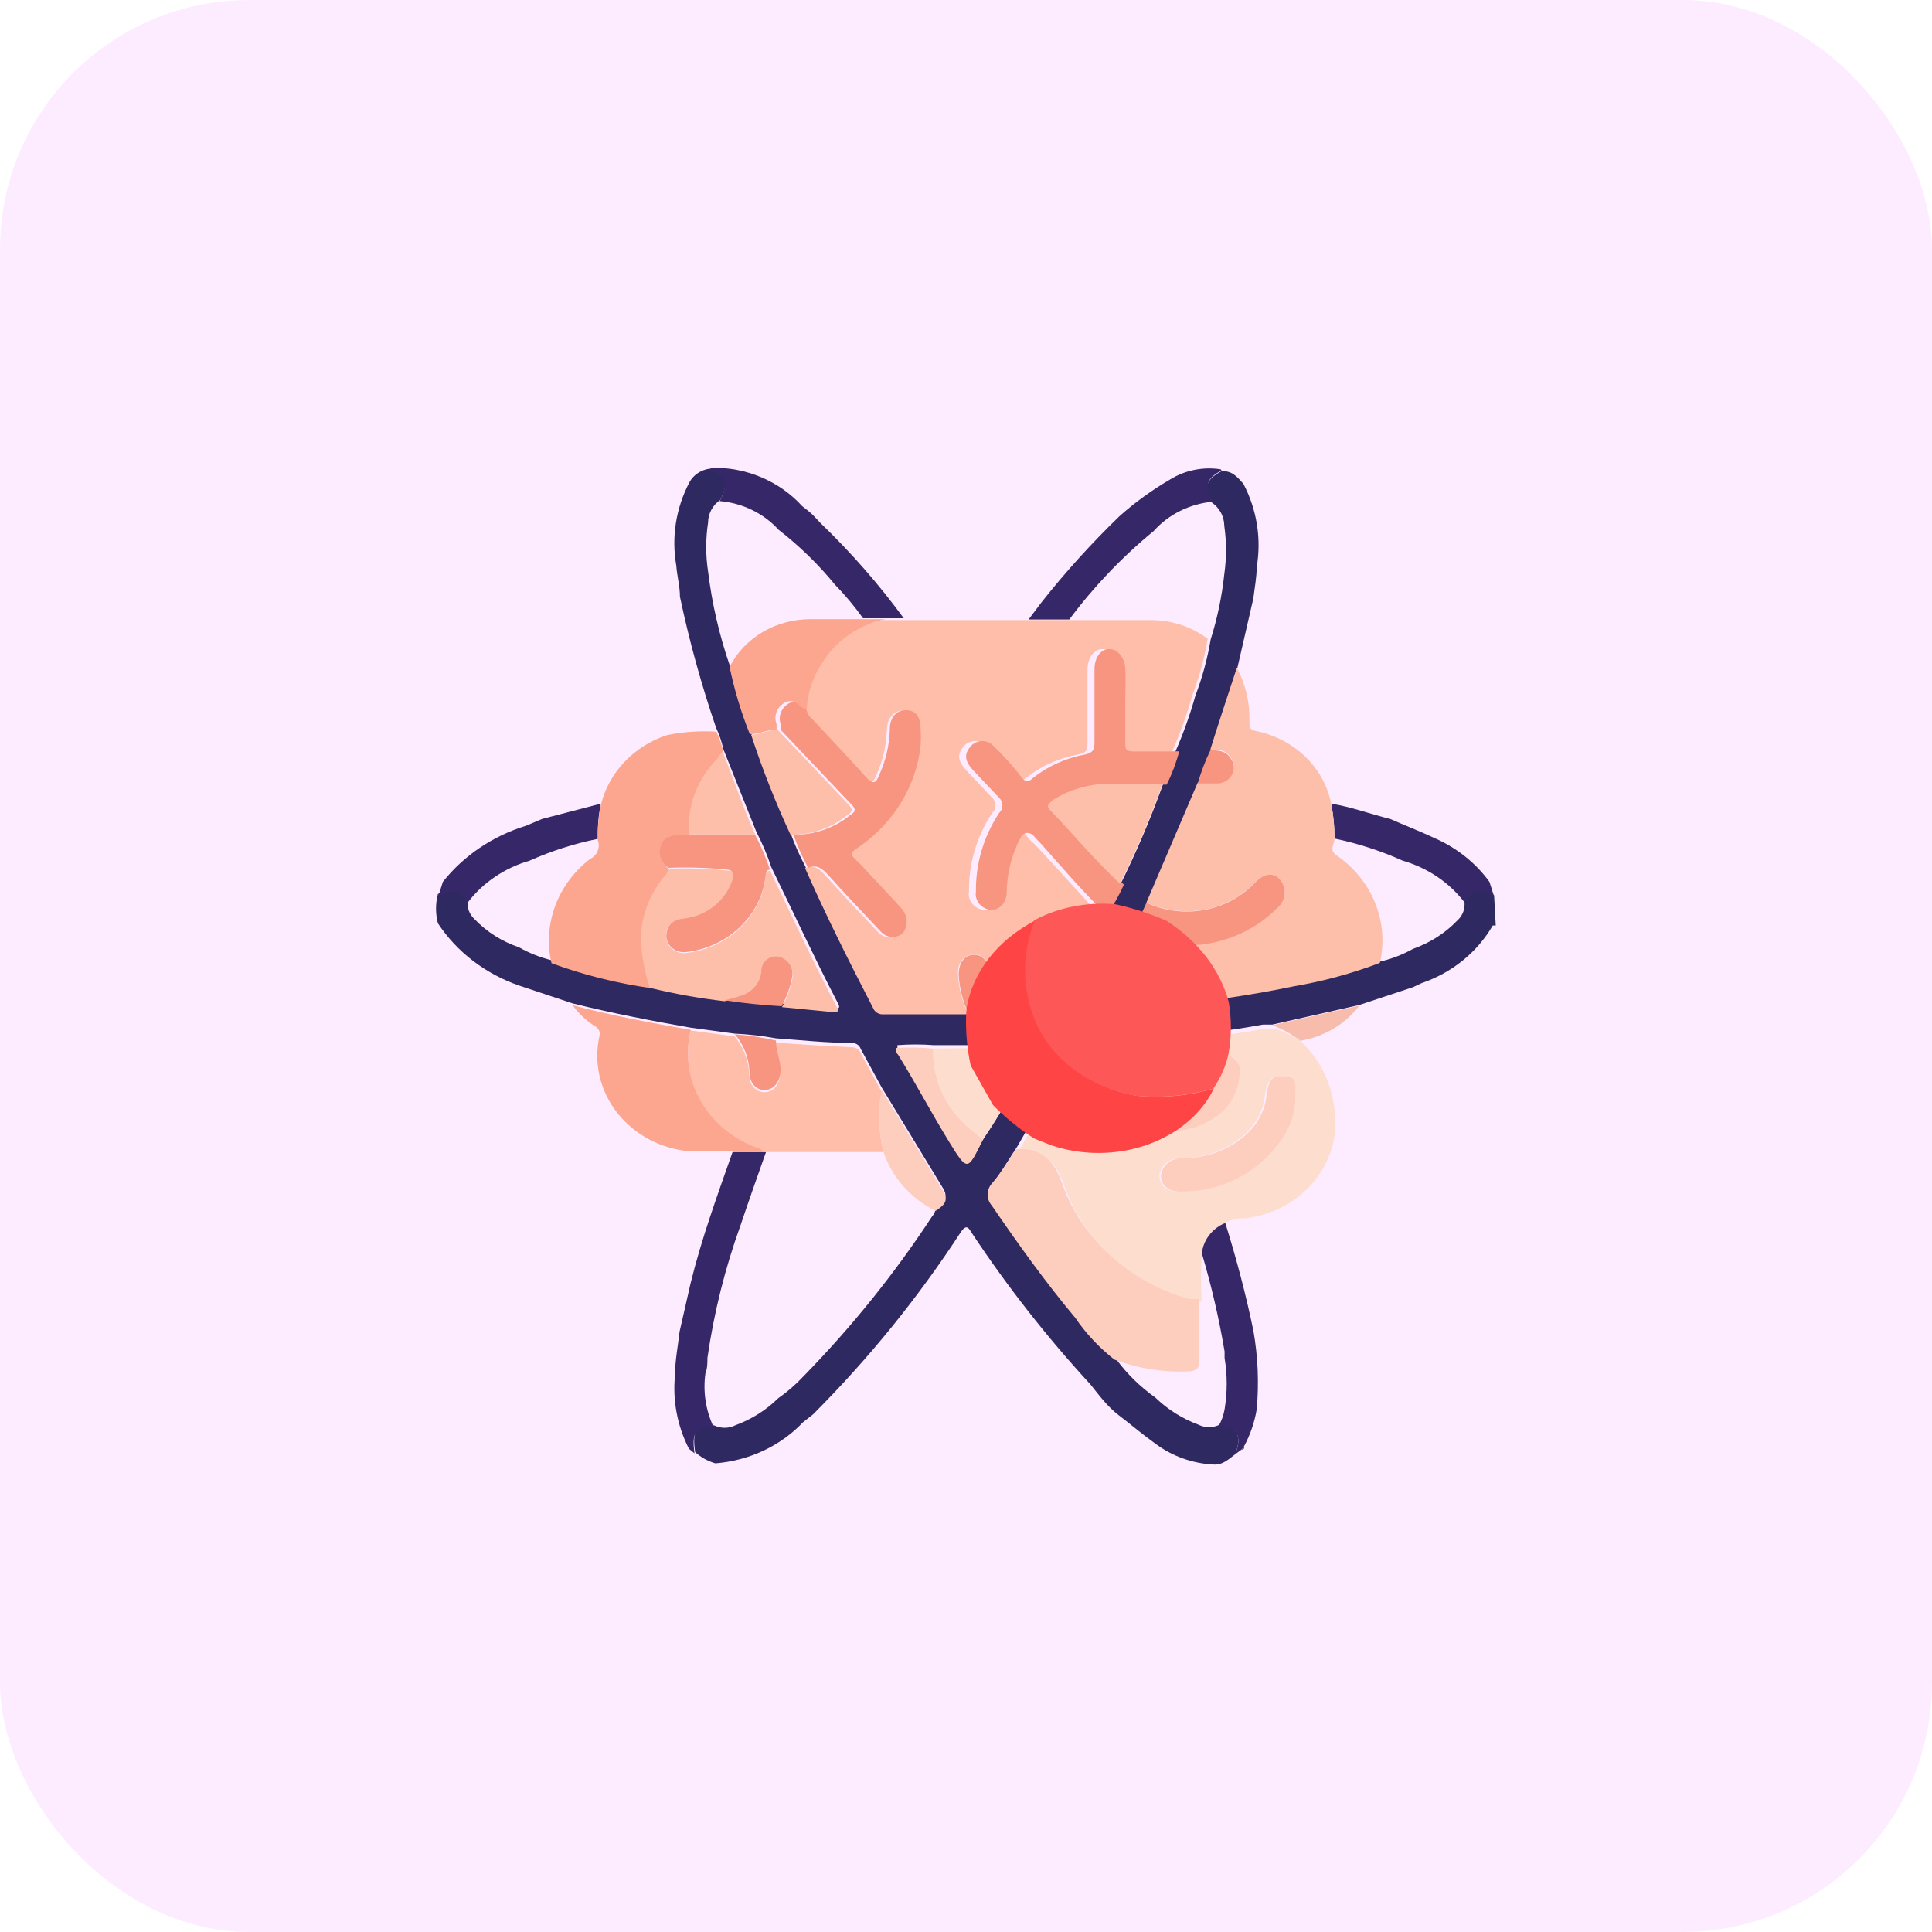 <svg width="62" height="62" viewBox="0 0 62 62" fill="none" xmlns="http://www.w3.org/2000/svg">
<rect width="62" height="62" rx="8" fill="#F8BBFF" fill-opacity="0.27"/>
<g clip-path="url(#clip0_2601_1185)">
<path d="M48 29.7C48 29.7 47.915 29.7 47.904 29.7C47.409 30.559 46.596 31.217 45.62 31.55L45.344 31.68L43.623 32.25L40.828 32.88H40.531C39.431 33.078 38.321 33.221 37.205 33.31C37.258 32.952 37.258 32.588 37.205 32.23C38.659 32.114 40.104 31.907 41.529 31.61C42.471 31.449 43.394 31.198 44.281 30.86C44.655 30.774 45.013 30.636 45.344 30.45C45.889 30.258 46.377 29.946 46.767 29.54C46.856 29.46 46.922 29.36 46.961 29.251C47 29.141 47.01 29.024 46.991 28.91C47.299 28.52 47.458 28.49 47.947 28.73L48 29.7Z" fill="#2F2962"/>
<path d="M39.638 46.67C39.436 46.82 39.245 47.01 38.968 47C38.274 46.969 37.608 46.731 37.066 46.32C36.673 46.04 36.301 45.72 35.919 45.43C35.536 45.14 35.292 44.8 34.995 44.43C33.598 42.912 32.33 41.294 31.201 39.59C31.106 39.46 31.042 39.24 30.84 39.53C29.474 41.631 27.883 43.595 26.091 45.39L25.772 45.64C25.047 46.403 24.04 46.875 22.956 46.96C22.713 46.89 22.491 46.766 22.308 46.6C22.213 45.94 22.308 45.75 22.914 45.74C23.019 45.792 23.136 45.819 23.254 45.819C23.372 45.819 23.489 45.792 23.594 45.74C24.117 45.549 24.588 45.252 24.975 44.87C25.266 44.667 25.533 44.436 25.772 44.18C27.326 42.592 28.713 40.868 29.916 39.03C29.982 38.961 30.019 38.873 30.022 38.78C30.224 38.62 30.468 38.47 30.267 38.14L28.29 34.89L27.621 33.66C27.604 33.608 27.57 33.562 27.525 33.528C27.479 33.494 27.424 33.474 27.366 33.47C26.537 33.47 25.719 33.38 24.89 33.32C24.455 33.24 24.015 33.19 23.573 33.17L22.17 32.98C20.906 32.76 19.631 32.51 18.377 32.2L16.666 31.63C15.582 31.257 14.662 30.553 14.053 29.63C13.973 29.321 13.973 28.999 14.053 28.69C14.552 28.45 14.701 28.48 15.02 28.87C14.996 28.983 15.003 29.1 15.04 29.21C15.078 29.32 15.143 29.42 15.232 29.5C15.62 29.906 16.11 30.215 16.656 30.4C16.986 30.588 17.344 30.729 17.718 30.82C18.746 31.197 19.815 31.465 20.906 31.62C21.692 31.802 22.491 31.936 23.297 32.02C23.905 32.113 24.519 32.176 25.135 32.21L26.782 32.37C26.983 32.37 26.941 32.29 26.877 32.17C26.133 30.74 25.464 29.28 24.752 27.83C24.624 27.442 24.464 27.064 24.274 26.7L23.212 24.04C23.161 23.802 23.083 23.571 22.978 23.35C22.507 21.972 22.12 20.57 21.82 19.15C21.82 18.81 21.724 18.47 21.703 18.15C21.542 17.237 21.691 16.299 22.128 15.47C22.192 15.355 22.284 15.256 22.397 15.181C22.509 15.107 22.639 15.058 22.776 15.04C23.297 15.22 23.403 15.51 23.116 16.04C22.994 16.124 22.895 16.234 22.827 16.361C22.759 16.488 22.723 16.628 22.723 16.77C22.643 17.291 22.643 17.819 22.723 18.34C22.847 19.359 23.078 20.364 23.413 21.34C23.577 22.084 23.808 22.813 24.104 23.52C24.46 24.612 24.883 25.683 25.368 26.73C25.497 27.093 25.654 27.447 25.836 27.79C26.495 29.33 27.259 30.79 28.024 32.29C28.05 32.351 28.096 32.403 28.155 32.437C28.215 32.472 28.285 32.487 28.354 32.48H32.338C32.329 32.835 32.358 33.19 32.423 33.54H29.969C29.58 33.51 29.189 33.51 28.8 33.54C28.794 33.58 28.797 33.62 28.81 33.658C28.823 33.696 28.845 33.731 28.875 33.76C29.416 34.7 29.937 35.64 30.521 36.57C31.106 37.5 31.074 37.46 31.584 36.5C32.051 35.82 32.455 35.1 32.87 34.37C33.095 34.634 33.351 34.872 33.635 35.08L32.647 36.79C32.392 37.18 32.158 37.58 31.881 37.96C31.794 38.06 31.747 38.185 31.747 38.315C31.747 38.444 31.794 38.57 31.881 38.67C32.731 39.91 33.603 41.13 34.559 42.27C34.901 42.775 35.324 43.226 35.813 43.61C36.161 44.084 36.588 44.503 37.077 44.85C37.467 45.229 37.938 45.525 38.458 45.72C38.563 45.772 38.68 45.799 38.798 45.799C38.917 45.799 39.033 45.772 39.138 45.72C39.702 45.79 39.871 46.07 39.638 46.67Z" fill="#2F2962"/>
<path d="M22.107 46.49C21.736 45.759 21.581 44.947 21.661 44.14C21.661 43.67 21.756 43.2 21.809 42.73L22.16 41.19C22.511 39.75 23.021 38.36 23.509 36.97H24.497H24.582C24.306 37.75 24.03 38.53 23.765 39.32C23.265 40.705 22.91 42.131 22.702 43.58C22.702 43.75 22.702 43.91 22.638 44.07C22.556 44.651 22.644 45.243 22.893 45.78C22.319 45.78 22.192 45.98 22.288 46.64L22.107 46.49Z" fill="#352768"/>
<path d="M23.095 16.08C23.382 15.57 23.276 15.28 22.755 15.08L22.829 15.01C23.381 15 23.928 15.104 24.432 15.317C24.935 15.53 25.382 15.845 25.741 16.24C25.858 16.33 25.974 16.42 26.081 16.52L26.336 16.79C27.315 17.733 28.208 18.754 29.003 19.84H28.418H27.696C27.424 19.459 27.122 19.098 26.793 18.76C26.262 18.111 25.656 17.521 24.986 17C24.507 16.473 23.829 16.143 23.095 16.08Z" fill="#352768"/>
<path d="M39.638 46.67C39.872 46.07 39.702 45.79 39.096 45.78C39.196 45.609 39.265 45.423 39.298 45.23C39.389 44.683 39.389 44.127 39.298 43.58C39.298 43.51 39.298 43.44 39.298 43.37C39.119 42.304 38.874 41.249 38.565 40.21C38.583 39.996 38.661 39.79 38.792 39.614C38.922 39.438 39.101 39.299 39.309 39.21C39.67 40.36 39.978 41.52 40.222 42.7C40.37 43.536 40.405 44.386 40.329 45.23C40.26 45.641 40.124 46.039 39.925 46.41L39.851 46.51L39.638 46.67Z" fill="#352768"/>
<path d="M14.212 28.3C14.883 27.456 15.815 26.827 16.879 26.5L17.4 26.28L19.281 25.79C19.206 26.162 19.174 26.541 19.185 26.92C18.429 27.073 17.695 27.308 16.996 27.62C16.201 27.849 15.508 28.316 15.02 28.95C14.712 28.56 14.563 28.53 14.064 28.77L14.212 28.3Z" fill="#352768"/>
<path d="M39.84 46.53L39.914 46.43C39.946 46.51 39.883 46.5 39.84 46.53Z" fill="#012D5D"/>
<path d="M39.904 15.53C40.336 16.357 40.484 17.29 40.329 18.2C40.329 18.52 40.265 18.84 40.222 19.2C40.042 19.97 39.872 20.74 39.691 21.51L38.841 24.13C38.675 24.472 38.54 24.827 38.438 25.19L36.791 29.04L36.366 29.95L36.047 30.6C35.747 30.45 35.429 30.333 35.101 30.25L35.473 29.41C35.657 29.089 35.813 28.754 35.941 28.41C36.459 27.364 36.916 26.292 37.311 25.2C37.484 24.857 37.619 24.498 37.715 24.13C37.974 23.541 38.19 22.936 38.363 22.32C38.586 21.736 38.749 21.133 38.852 20.52C39.067 19.838 39.213 19.138 39.288 18.43C39.362 17.912 39.362 17.388 39.288 16.87C39.287 16.727 39.251 16.585 39.183 16.456C39.115 16.328 39.016 16.216 38.894 16.13C38.618 15.64 38.692 15.4 39.181 15.13C39.521 15.08 39.712 15.31 39.904 15.53Z" fill="#2F2962"/>
<path d="M39.203 15.1C38.714 15.35 38.639 15.59 38.916 16.1C38.179 16.168 37.5 16.506 37.024 17.04C36.002 17.88 35.093 18.834 34.315 19.88H33.008L33.422 19.33C34.192 18.355 35.03 17.43 35.93 16.56C36.425 16.12 36.966 15.728 37.545 15.39C38.023 15.091 38.604 14.973 39.171 15.06L39.203 15.1Z" fill="#352768"/>
<path d="M44.611 26.28C45.089 26.49 45.578 26.68 46.045 26.9C46.752 27.21 47.358 27.694 47.798 28.3L47.947 28.77C47.458 28.53 47.299 28.56 46.991 28.95C46.503 28.316 45.809 27.849 45.014 27.62C44.316 27.306 43.581 27.068 42.826 26.91C42.828 26.534 42.792 26.159 42.719 25.79C43.357 25.89 44.026 26.14 44.611 26.28Z" fill="#352768"/>
<path d="M42.719 25.79C42.792 26.159 42.828 26.534 42.826 26.91C42.826 27.09 42.645 27.28 42.879 27.44C43.445 27.826 43.879 28.359 44.128 28.973C44.377 29.588 44.431 30.257 44.281 30.9C43.394 31.238 42.471 31.489 41.529 31.65C40.104 31.947 38.659 32.154 37.205 32.27C37.044 31.587 36.634 30.979 36.047 30.55L36.366 29.9C36.814 30.186 37.344 30.336 37.885 30.33C38.461 30.352 39.035 30.257 39.569 30.052C40.102 29.847 40.582 29.536 40.977 29.14C41.104 29.038 41.189 28.897 41.218 28.742C41.247 28.587 41.218 28.427 41.136 28.29C40.924 28.01 40.605 28.02 40.297 28.29C39.874 28.752 39.3 29.068 38.666 29.189C38.031 29.31 37.371 29.23 36.791 28.96L38.438 25.11H39.096C39.192 25.103 39.285 25.071 39.364 25.019C39.443 24.967 39.505 24.896 39.545 24.814C39.585 24.731 39.601 24.64 39.592 24.55C39.582 24.459 39.546 24.373 39.489 24.3C39.33 24.05 39.086 24.05 38.841 24.05C39.117 23.17 39.404 22.3 39.691 21.43C39.975 21.963 40.113 22.554 40.095 23.15C40.095 23.34 40.095 23.42 40.307 23.46C40.908 23.582 41.458 23.868 41.887 24.282C42.316 24.697 42.606 25.221 42.719 25.79Z" fill="#FDBEAA"/>
<path d="M41.731 33.4C42.305 33.942 42.678 34.643 42.794 35.4C42.883 35.821 42.88 36.254 42.783 36.674C42.686 37.093 42.498 37.489 42.23 37.836C41.963 38.184 41.622 38.476 41.229 38.693C40.836 38.91 40.399 39.049 39.946 39.1C39.722 39.085 39.499 39.138 39.309 39.25C39.101 39.339 38.922 39.478 38.792 39.654C38.661 39.83 38.583 40.036 38.565 40.25C38.533 40.756 38.533 41.264 38.565 41.77C38.445 41.781 38.324 41.781 38.204 41.77C37.247 41.496 36.375 41.008 35.664 40.345C34.953 39.683 34.424 38.868 34.124 37.97C33.837 37.21 33.391 36.9 32.668 36.97L33.656 35.26L33.964 35.4C34.247 35.511 34.549 35.567 34.855 35.567C35.161 35.566 35.464 35.508 35.745 35.397C36.027 35.285 36.283 35.122 36.497 34.916C36.711 34.711 36.879 34.467 36.992 34.2C37.135 33.965 37.232 33.707 37.279 33.44C38.395 33.351 39.505 33.208 40.605 33.01H40.903C41.196 33.104 41.475 33.235 41.731 33.4ZM41.572 35.24C41.572 34.72 41.487 34.57 41.189 34.54C40.892 34.51 40.669 34.6 40.594 35.14C40.547 35.62 40.316 36.067 39.946 36.4C39.664 36.655 39.331 36.855 38.966 36.987C38.602 37.119 38.212 37.181 37.821 37.17C37.668 37.178 37.522 37.237 37.41 37.335C37.297 37.434 37.225 37.566 37.205 37.71C37.205 38.03 37.428 38.24 37.821 38.24C38.425 38.249 39.021 38.119 39.559 37.863C40.098 37.607 40.562 37.232 40.913 36.77C41.31 36.345 41.543 35.806 41.572 35.24ZM39.776 34.55C39.776 34.35 39.776 34.2 39.702 34.08C39.628 33.96 39.415 33.78 39.192 33.83C39.07 33.867 38.964 33.941 38.891 34.041C38.818 34.14 38.782 34.259 38.788 34.38C38.774 34.519 38.722 34.652 38.639 34.768C38.555 34.883 38.442 34.977 38.31 35.04C38.085 35.152 37.84 35.223 37.587 35.25C37.442 35.258 37.305 35.318 37.206 35.419C37.107 35.52 37.053 35.653 37.056 35.79C37.074 35.932 37.147 36.064 37.26 36.159C37.374 36.255 37.52 36.309 37.672 36.31C38.07 36.285 38.456 36.172 38.799 35.98C39.075 35.837 39.309 35.631 39.479 35.381C39.65 35.132 39.752 34.846 39.776 34.55Z" fill="#FDDECE"/>
<path d="M41.731 33.4C41.459 33.191 41.155 33.022 40.828 32.9L43.623 32.27C43.173 32.865 42.494 33.271 41.731 33.4Z" fill="#F7BCAB"/>
<path d="M35.101 30.2C34.57 30.145 34.036 30.269 33.593 30.55C33.251 30.753 32.962 31.024 32.743 31.343C32.525 31.663 32.383 32.024 32.328 32.4C31.861 32.17 31.797 31.69 31.744 31.23C31.691 30.77 31.51 30.61 31.223 30.63C30.936 30.65 30.724 30.89 30.745 31.27C30.767 31.712 30.879 32.147 31.074 32.55H28.354C28.285 32.557 28.215 32.542 28.156 32.507C28.096 32.473 28.05 32.421 28.025 32.36C27.26 30.88 26.495 29.36 25.836 27.86C26.102 27.75 26.272 27.86 26.463 28.07C27.016 28.69 27.6 29.3 28.174 29.91C28.215 29.957 28.265 29.995 28.322 30.024C28.379 30.052 28.442 30.07 28.506 30.075C28.57 30.081 28.635 30.074 28.696 30.056C28.758 30.038 28.815 30.009 28.864 29.97C28.953 29.859 29.001 29.724 29.001 29.585C29.001 29.446 28.953 29.311 28.864 29.2L28.705 29.02L27.483 27.71C27.207 27.41 27.207 27.4 27.483 27.18C28.033 26.797 28.492 26.31 28.83 25.75C29.169 25.19 29.379 24.571 29.449 23.93C29.459 23.764 29.459 23.596 29.449 23.43C29.449 23.06 29.279 22.82 29.013 22.8C28.747 22.78 28.461 23.01 28.461 23.41C28.447 23.916 28.332 24.415 28.121 24.88C28.014 25.15 27.919 25.19 27.706 24.96C27.143 24.33 26.548 23.71 25.974 23.09C25.881 23.02 25.817 22.92 25.794 22.81C25.813 22.294 25.974 21.791 26.261 21.35C26.476 20.984 26.77 20.666 27.126 20.416C27.481 20.166 27.889 19.99 28.323 19.9H28.907H34.219C35.112 19.9 36.004 19.9 36.897 19.9C37.572 19.89 38.23 20.102 38.756 20.5C38.654 21.113 38.49 21.716 38.267 22.3C38.095 22.916 37.878 23.521 37.619 24.11H36.164C35.941 24.11 35.877 24.03 35.888 23.8C35.888 23.41 35.888 23.02 35.888 22.63C35.888 22.24 35.888 21.84 35.888 21.45C35.888 21.06 35.601 20.82 35.356 20.83C35.112 20.84 34.899 21.11 34.899 21.49C34.899 22.27 34.899 23.04 34.899 23.81C34.899 24.04 34.899 24.15 34.612 24.21C33.999 24.321 33.425 24.575 32.944 24.95C32.796 25.07 32.689 25.08 32.562 24.95C32.275 24.62 31.977 24.3 31.669 23.95C31.625 23.898 31.568 23.856 31.504 23.827C31.439 23.798 31.369 23.783 31.297 23.783C31.226 23.783 31.156 23.798 31.091 23.827C31.027 23.856 30.971 23.898 30.926 23.95C30.713 24.2 30.734 24.41 30.989 24.7L31.839 25.6C31.907 25.665 31.946 25.753 31.946 25.845C31.946 25.937 31.907 26.025 31.839 26.09C31.341 26.846 31.083 27.721 31.096 28.61C31.084 28.679 31.087 28.75 31.106 28.818C31.124 28.886 31.157 28.95 31.203 29.005C31.249 29.061 31.307 29.107 31.372 29.14C31.438 29.174 31.51 29.194 31.584 29.2C31.871 29.2 32.084 28.96 32.084 28.61C32.093 28.009 32.245 27.418 32.53 26.88C32.647 26.65 32.764 26.58 32.944 26.82C33.125 27.06 33.104 26.99 33.178 27.07C33.911 27.83 34.591 28.64 35.303 29.36L35.101 30.2Z" fill="#FEBEAA"/>
<path d="M19.185 26.97C19.174 26.591 19.206 26.212 19.281 25.84C19.403 25.326 19.662 24.85 20.034 24.456C20.405 24.062 20.878 23.764 21.406 23.59C21.925 23.483 22.458 23.447 22.989 23.48C23.094 23.701 23.172 23.933 23.223 24.17C23.169 24.24 23.127 24.31 23.074 24.37C22.747 24.698 22.495 25.085 22.334 25.508C22.173 25.932 22.107 26.381 22.139 26.83C22.008 26.82 21.877 26.82 21.746 26.83C21.523 26.83 21.289 26.93 21.225 27.23C21.192 27.351 21.198 27.479 21.244 27.597C21.289 27.715 21.372 27.817 21.48 27.89C21.469 27.982 21.424 28.067 21.353 28.13C20.876 28.701 20.611 29.404 20.598 30.13C20.617 30.666 20.714 31.198 20.885 31.71C19.794 31.555 18.725 31.287 17.698 30.91C17.556 30.3 17.597 29.666 17.814 29.077C18.032 28.488 18.418 27.966 18.93 27.57C19.043 27.516 19.131 27.426 19.177 27.315C19.224 27.205 19.227 27.082 19.185 26.97Z" fill="#FDA68F"/>
<path d="M32.594 36.88C33.316 36.83 33.763 37.14 34.049 37.88C34.35 38.778 34.879 39.593 35.59 40.255C36.301 40.917 37.172 41.407 38.129 41.68C38.249 41.691 38.37 41.691 38.491 41.68C38.491 42.35 38.491 43.02 38.491 43.68C38.491 43.93 38.352 44 38.129 44.01C37.32 44.044 36.512 43.915 35.76 43.63C35.272 43.246 34.849 42.794 34.506 42.29C33.55 41.15 32.679 39.93 31.829 38.69C31.742 38.59 31.694 38.465 31.694 38.335C31.694 38.206 31.742 38.08 31.829 37.98C32.105 37.67 32.339 37.27 32.594 36.88Z" fill="#FDCDBE"/>
<path d="M28.354 36.97H24.582H24.497C24.426 36.899 24.334 36.85 24.232 36.83C23.468 36.538 22.84 35.998 22.462 35.309C22.084 34.619 21.981 33.825 22.171 33.07L23.573 33.26C23.863 33.606 24.027 34.03 24.041 34.47C24.041 34.82 24.253 35.05 24.54 35.05C24.827 35.05 25.008 34.81 25.039 34.46C25.071 34.11 24.901 33.77 24.891 33.46C25.719 33.52 26.538 33.57 27.366 33.61C27.424 33.614 27.48 33.634 27.525 33.668C27.571 33.702 27.604 33.748 27.621 33.8L28.291 35.03C28.172 35.674 28.194 36.334 28.354 36.97Z" fill="#FEBEAA"/>
<path d="M20.853 31.7C20.682 31.188 20.586 30.657 20.566 30.12C20.579 29.394 20.844 28.691 21.321 28.12C21.392 28.057 21.437 27.972 21.448 27.88C22.086 27.855 22.726 27.875 23.361 27.94C23.552 27.94 23.573 28.02 23.52 28.21C23.425 28.551 23.223 28.857 22.941 29.089C22.658 29.321 22.309 29.468 21.937 29.51C21.544 29.51 21.342 29.76 21.384 30.09C21.389 30.164 21.411 30.237 21.447 30.303C21.484 30.369 21.535 30.427 21.597 30.474C21.66 30.52 21.731 30.553 21.808 30.572C21.885 30.59 21.965 30.593 22.043 30.58C22.683 30.501 23.277 30.224 23.733 29.794C24.189 29.363 24.48 28.803 24.561 28.2C24.561 28.09 24.561 27.96 24.71 27.94C25.411 29.39 26.081 30.85 26.835 32.28C26.899 32.4 26.941 32.5 26.739 32.48L25.093 32.32C25.259 32.026 25.374 31.709 25.433 31.38C25.462 31.24 25.433 31.094 25.352 30.974C25.271 30.853 25.144 30.766 24.997 30.73C24.731 30.73 24.487 30.87 24.444 31.19C24.434 31.353 24.376 31.51 24.276 31.644C24.177 31.779 24.04 31.884 23.881 31.95C23.677 32.024 23.468 32.084 23.254 32.13C22.445 32.037 21.642 31.893 20.853 31.7Z" fill="#FDBEAA"/>
<path d="M25.889 22.8C25.913 22.91 25.977 23.009 26.07 23.08C26.644 23.7 27.239 24.32 27.802 24.95C28.014 25.18 28.11 25.14 28.216 24.87C28.427 24.405 28.543 23.906 28.556 23.4C28.556 23 28.79 22.77 29.109 22.79C29.427 22.81 29.544 23.05 29.544 23.42C29.555 23.587 29.555 23.753 29.544 23.92C29.475 24.561 29.264 25.181 28.926 25.74C28.587 26.3 28.128 26.787 27.579 27.17C27.249 27.39 27.249 27.4 27.579 27.7L28.801 29.01L28.96 29.19C29.049 29.301 29.097 29.436 29.097 29.575C29.097 29.714 29.049 29.849 28.96 29.96C28.91 29.999 28.853 30.028 28.792 30.046C28.73 30.064 28.666 30.071 28.601 30.065C28.537 30.06 28.475 30.042 28.418 30.014C28.361 29.985 28.31 29.947 28.269 29.9C27.696 29.29 27.111 28.68 26.559 28.06C26.367 27.85 26.197 27.74 25.932 27.85C25.75 27.508 25.594 27.153 25.464 26.79C26.131 26.796 26.778 26.572 27.281 26.16C27.419 26.07 27.494 26 27.345 25.84L25.061 23.43C25.061 23.43 25.061 23.32 25.061 23.26C25.015 23.143 25.01 23.015 25.049 22.896C25.087 22.777 25.166 22.673 25.273 22.6C25.507 22.44 25.677 22.54 25.858 22.71C25.866 22.741 25.877 22.771 25.889 22.8Z" fill="#F79580"/>
<path d="M22.171 33.05C21.981 33.805 22.084 34.599 22.462 35.289C22.84 35.979 23.468 36.518 24.232 36.81C24.334 36.83 24.426 36.879 24.497 36.95H23.509H22.16C21.698 36.913 21.249 36.783 20.844 36.571C20.439 36.358 20.086 36.066 19.81 35.715C19.534 35.364 19.34 34.962 19.241 34.536C19.143 34.109 19.142 33.667 19.238 33.24C19.253 33.18 19.246 33.117 19.22 33.061C19.193 33.005 19.147 32.959 19.089 32.93C18.809 32.751 18.567 32.524 18.378 32.26C19.589 32.58 20.906 32.83 22.171 33.05Z" fill="#FDA68F"/>
<path d="M23.414 21.4C23.648 20.941 24.016 20.553 24.475 20.282C24.934 20.012 25.465 19.869 26.006 19.87C26.569 19.87 27.133 19.87 27.696 19.87H28.418C27.985 19.96 27.577 20.136 27.221 20.386C26.866 20.636 26.571 20.954 26.357 21.32C26.07 21.761 25.909 22.264 25.889 22.78C25.829 22.756 25.772 22.726 25.719 22.69C25.539 22.52 25.369 22.42 25.135 22.58C25.028 22.653 24.949 22.757 24.911 22.876C24.872 22.996 24.877 23.123 24.922 23.24C24.922 23.3 24.922 23.36 24.922 23.41C24.625 23.41 24.359 23.57 24.062 23.56C23.782 22.858 23.565 22.136 23.414 21.4Z" fill="#FDA68F"/>
<path d="M24.71 27.91C24.561 27.91 24.583 28.06 24.561 28.17C24.48 28.773 24.189 29.333 23.733 29.764C23.277 30.194 22.683 30.471 22.043 30.55C21.965 30.563 21.885 30.56 21.808 30.542C21.731 30.523 21.66 30.49 21.597 30.444C21.535 30.397 21.484 30.339 21.447 30.273C21.411 30.207 21.389 30.134 21.384 30.06C21.384 29.73 21.544 29.52 21.937 29.48C22.309 29.438 22.658 29.291 22.941 29.059C23.223 28.827 23.425 28.521 23.52 28.18C23.52 27.99 23.52 27.94 23.361 27.91C22.726 27.845 22.086 27.825 21.448 27.85C21.34 27.777 21.257 27.675 21.212 27.557C21.166 27.439 21.16 27.311 21.193 27.19C21.257 26.89 21.491 26.84 21.714 26.79C21.845 26.78 21.976 26.78 22.107 26.79H24.232C24.422 27.151 24.581 27.526 24.71 27.91Z" fill="#F79580"/>
<path d="M32.403 33.62L32.817 34.46C32.402 35.19 31.999 35.91 31.531 36.59C31.531 36.47 31.361 36.42 31.266 36.34C30.837 36.02 30.495 35.61 30.266 35.143C30.037 34.676 29.928 34.164 29.948 33.65L32.403 33.62Z" fill="#FDDECE"/>
<path d="M24.104 23.58C24.402 23.58 24.668 23.4 24.965 23.43L27.249 25.84C27.398 26 27.324 26.07 27.186 26.16C26.682 26.572 26.036 26.796 25.369 26.79C24.883 25.743 24.461 24.672 24.104 23.58Z" fill="#FDBEAA"/>
<path d="M24.232 26.78H22.107C22.075 26.332 22.141 25.881 22.302 25.458C22.463 25.035 22.715 24.648 23.042 24.32C23.042 24.26 23.137 24.19 23.191 24.12C23.531 24.97 23.839 25.9 24.232 26.78Z" fill="#FDBEAA"/>
<path d="M28.354 36.97C28.185 36.315 28.163 35.633 28.291 34.97L30.267 38.22C30.469 38.55 30.267 38.7 30.023 38.86C29.224 38.461 28.624 37.782 28.354 36.97Z" fill="#FDCDBE"/>
<path d="M29.948 33.65C29.928 34.164 30.037 34.676 30.266 35.143C30.495 35.61 30.837 36.02 31.266 36.34C31.361 36.42 31.478 36.47 31.531 36.59C31.053 37.59 31.043 37.59 30.469 36.66C29.895 35.73 29.406 34.79 28.822 33.85C28.792 33.821 28.77 33.786 28.757 33.748C28.744 33.71 28.741 33.67 28.748 33.63C29.148 33.605 29.549 33.612 29.948 33.65Z" fill="#FDCDBE"/>
<path d="M32.339 32.4V32.56H31.096C30.901 32.157 30.789 31.723 30.766 31.28C30.766 30.9 30.947 30.65 31.244 30.64C31.542 30.63 31.712 30.86 31.765 31.24C31.818 31.62 31.861 32.17 32.339 32.4Z" fill="#F79580"/>
<path d="M23.244 32.1C23.457 32.054 23.666 31.994 23.871 31.92C24.03 31.854 24.166 31.748 24.266 31.614C24.365 31.48 24.423 31.323 24.434 31.16C24.434 30.84 24.721 30.65 24.986 30.7C25.133 30.736 25.26 30.823 25.341 30.944C25.422 31.064 25.451 31.21 25.422 31.35C25.363 31.679 25.248 31.996 25.082 32.29C24.466 32.256 23.852 32.193 23.244 32.1Z" fill="#F79580"/>
<path d="M24.901 33.39C24.901 33.75 25.071 34.07 25.05 34.39C25.029 34.71 24.837 34.97 24.551 34.98C24.264 34.99 24.051 34.75 24.051 34.4C24.038 33.96 23.874 33.536 23.584 33.19C24.027 33.227 24.468 33.294 24.901 33.39Z" fill="#F79580"/>
<path d="M35.526 29.36C34.761 28.64 34.081 27.83 33.401 27.07C33.327 26.99 33.242 26.91 33.168 26.82C33.093 26.73 32.87 26.65 32.753 26.88C32.468 27.418 32.316 28.009 32.307 28.61C32.307 28.96 32.094 29.2 31.808 29.2C31.733 29.194 31.661 29.174 31.595 29.14C31.53 29.107 31.472 29.061 31.426 29.006C31.381 28.95 31.347 28.886 31.329 28.818C31.31 28.75 31.307 28.679 31.319 28.61C31.307 27.721 31.565 26.846 32.062 26.09C32.131 26.025 32.169 25.937 32.169 25.845C32.169 25.753 32.131 25.666 32.062 25.6L31.212 24.7C30.957 24.41 30.936 24.2 31.149 23.95C31.194 23.898 31.25 23.856 31.315 23.827C31.379 23.798 31.449 23.783 31.521 23.783C31.592 23.783 31.662 23.798 31.727 23.827C31.791 23.856 31.848 23.898 31.892 23.95C32.201 24.25 32.498 24.57 32.785 24.95C32.913 25.11 33.019 25.1 33.168 24.95C33.649 24.576 34.222 24.321 34.836 24.21C35.091 24.15 35.123 24.04 35.123 23.81C35.123 23.04 35.123 22.27 35.123 21.49C35.123 21.11 35.303 20.85 35.58 20.83C35.856 20.81 36.09 21.1 36.111 21.45C36.132 21.8 36.111 22.24 36.111 22.63C36.111 23.02 36.111 23.41 36.111 23.8C36.111 24.03 36.111 24.12 36.387 24.11H37.843C37.746 24.479 37.611 24.837 37.439 25.18C36.908 25.18 36.376 25.18 35.824 25.18C35.14 25.165 34.468 25.35 33.901 25.71C33.773 25.8 33.667 25.87 33.826 26.03C34.581 26.81 35.271 27.65 36.068 28.39C35.915 28.727 35.734 29.051 35.526 29.36Z" fill="#F79580"/>
<path d="M35.941 28.36C35.144 27.62 34.453 26.78 33.699 26C33.539 25.84 33.699 25.77 33.773 25.68C34.34 25.32 35.012 25.135 35.696 25.15C36.238 25.15 36.759 25.15 37.311 25.15C36.916 26.242 36.459 27.314 35.941 28.36Z" fill="#FDBEAA"/>
<path d="M36.791 28.97C37.371 29.24 38.031 29.32 38.666 29.199C39.3 29.078 39.874 28.762 40.297 28.3C40.605 28 40.924 27.99 41.136 28.3C41.218 28.437 41.247 28.597 41.218 28.752C41.189 28.907 41.104 29.048 40.977 29.15C40.582 29.546 40.102 29.857 39.569 30.062C39.035 30.267 38.461 30.362 37.885 30.34C37.344 30.346 36.814 30.196 36.366 29.91L36.791 28.97Z" fill="#F79580"/>
<path d="M38.841 24.08C39.086 24.08 39.33 24.08 39.489 24.33C39.546 24.403 39.582 24.489 39.592 24.58C39.601 24.67 39.585 24.761 39.545 24.843C39.505 24.926 39.443 24.997 39.364 25.049C39.285 25.101 39.192 25.133 39.096 25.14H38.438C38.54 24.777 38.675 24.422 38.841 24.08Z" fill="#F79580"/>
<path d="M41.572 35.24C41.557 35.8 41.344 36.338 40.966 36.77C40.616 37.232 40.151 37.607 39.613 37.863C39.074 38.119 38.478 38.249 37.874 38.24C37.481 38.24 37.248 38.03 37.258 37.71C37.278 37.566 37.35 37.434 37.463 37.335C37.575 37.237 37.721 37.178 37.874 37.17C38.265 37.181 38.655 37.119 39.02 36.987C39.385 36.855 39.718 36.655 39.999 36.4C40.37 36.067 40.6 35.62 40.647 35.14C40.722 34.6 40.86 34.5 41.242 34.54C41.625 34.58 41.561 34.72 41.572 35.24Z" fill="#FDCDBE"/>
<path d="M39.776 34.55C39.752 34.846 39.65 35.132 39.479 35.381C39.309 35.631 39.075 35.837 38.799 35.98C38.456 36.172 38.07 36.285 37.672 36.31C37.52 36.309 37.374 36.255 37.26 36.159C37.147 36.064 37.074 35.932 37.056 35.79C37.053 35.653 37.107 35.52 37.206 35.419C37.305 35.318 37.442 35.258 37.587 35.25C37.84 35.223 38.085 35.152 38.31 35.04C38.442 34.977 38.555 34.883 38.639 34.768C38.722 34.652 38.774 34.519 38.788 34.38C38.782 34.259 38.818 34.14 38.891 34.041C38.964 33.941 39.07 33.867 39.192 33.83C39.415 33.83 39.564 33.9 39.702 34.08C39.84 34.26 39.776 34.35 39.776 34.55Z" fill="#FDCDBE"/>
<path d="M39.431 33.783C39.349 34.188 39.182 34.577 38.936 34.933C38.13 35.168 37.268 35.246 36.42 35.16C35.672 35.017 34.983 34.718 34.416 34.291C33.85 33.865 33.427 33.325 33.188 32.725C32.775 31.688 32.775 30.57 33.188 29.533C33.96 29.12 34.881 28.938 35.796 29.019C36.363 29.144 36.911 29.321 37.43 29.548C38.445 30.197 39.153 31.117 39.431 32.15C39.523 32.692 39.523 33.241 39.431 33.783Z" fill="#FE5757"/>
<path d="M31.021 32.346C31.116 31.777 31.361 31.232 31.738 30.748C32.116 30.265 32.617 29.855 33.206 29.548C32.793 30.579 32.793 31.693 33.206 32.724C33.445 33.325 33.868 33.865 34.434 34.291C35.001 34.718 35.691 35.017 36.438 35.16C37.286 35.246 38.148 35.168 38.953 34.933C38.758 35.337 38.467 35.705 38.096 36.016C37.727 36.327 37.285 36.574 36.798 36.743C36.311 36.912 35.788 36.999 35.26 37C34.732 37.001 34.208 36.915 33.72 36.748L33.188 36.536C32.699 36.221 32.255 35.861 31.866 35.462L31.15 34.192C31.036 33.663 30.987 33.125 31.003 32.588L31.021 32.346Z" fill="#FE4444"/>
</g>
<defs>
<clipPath id="clip0_2601_1185">
<rect width="34" height="32" fill="white" transform="translate(14 15)"/>
</clipPath>
</defs>
</svg>

